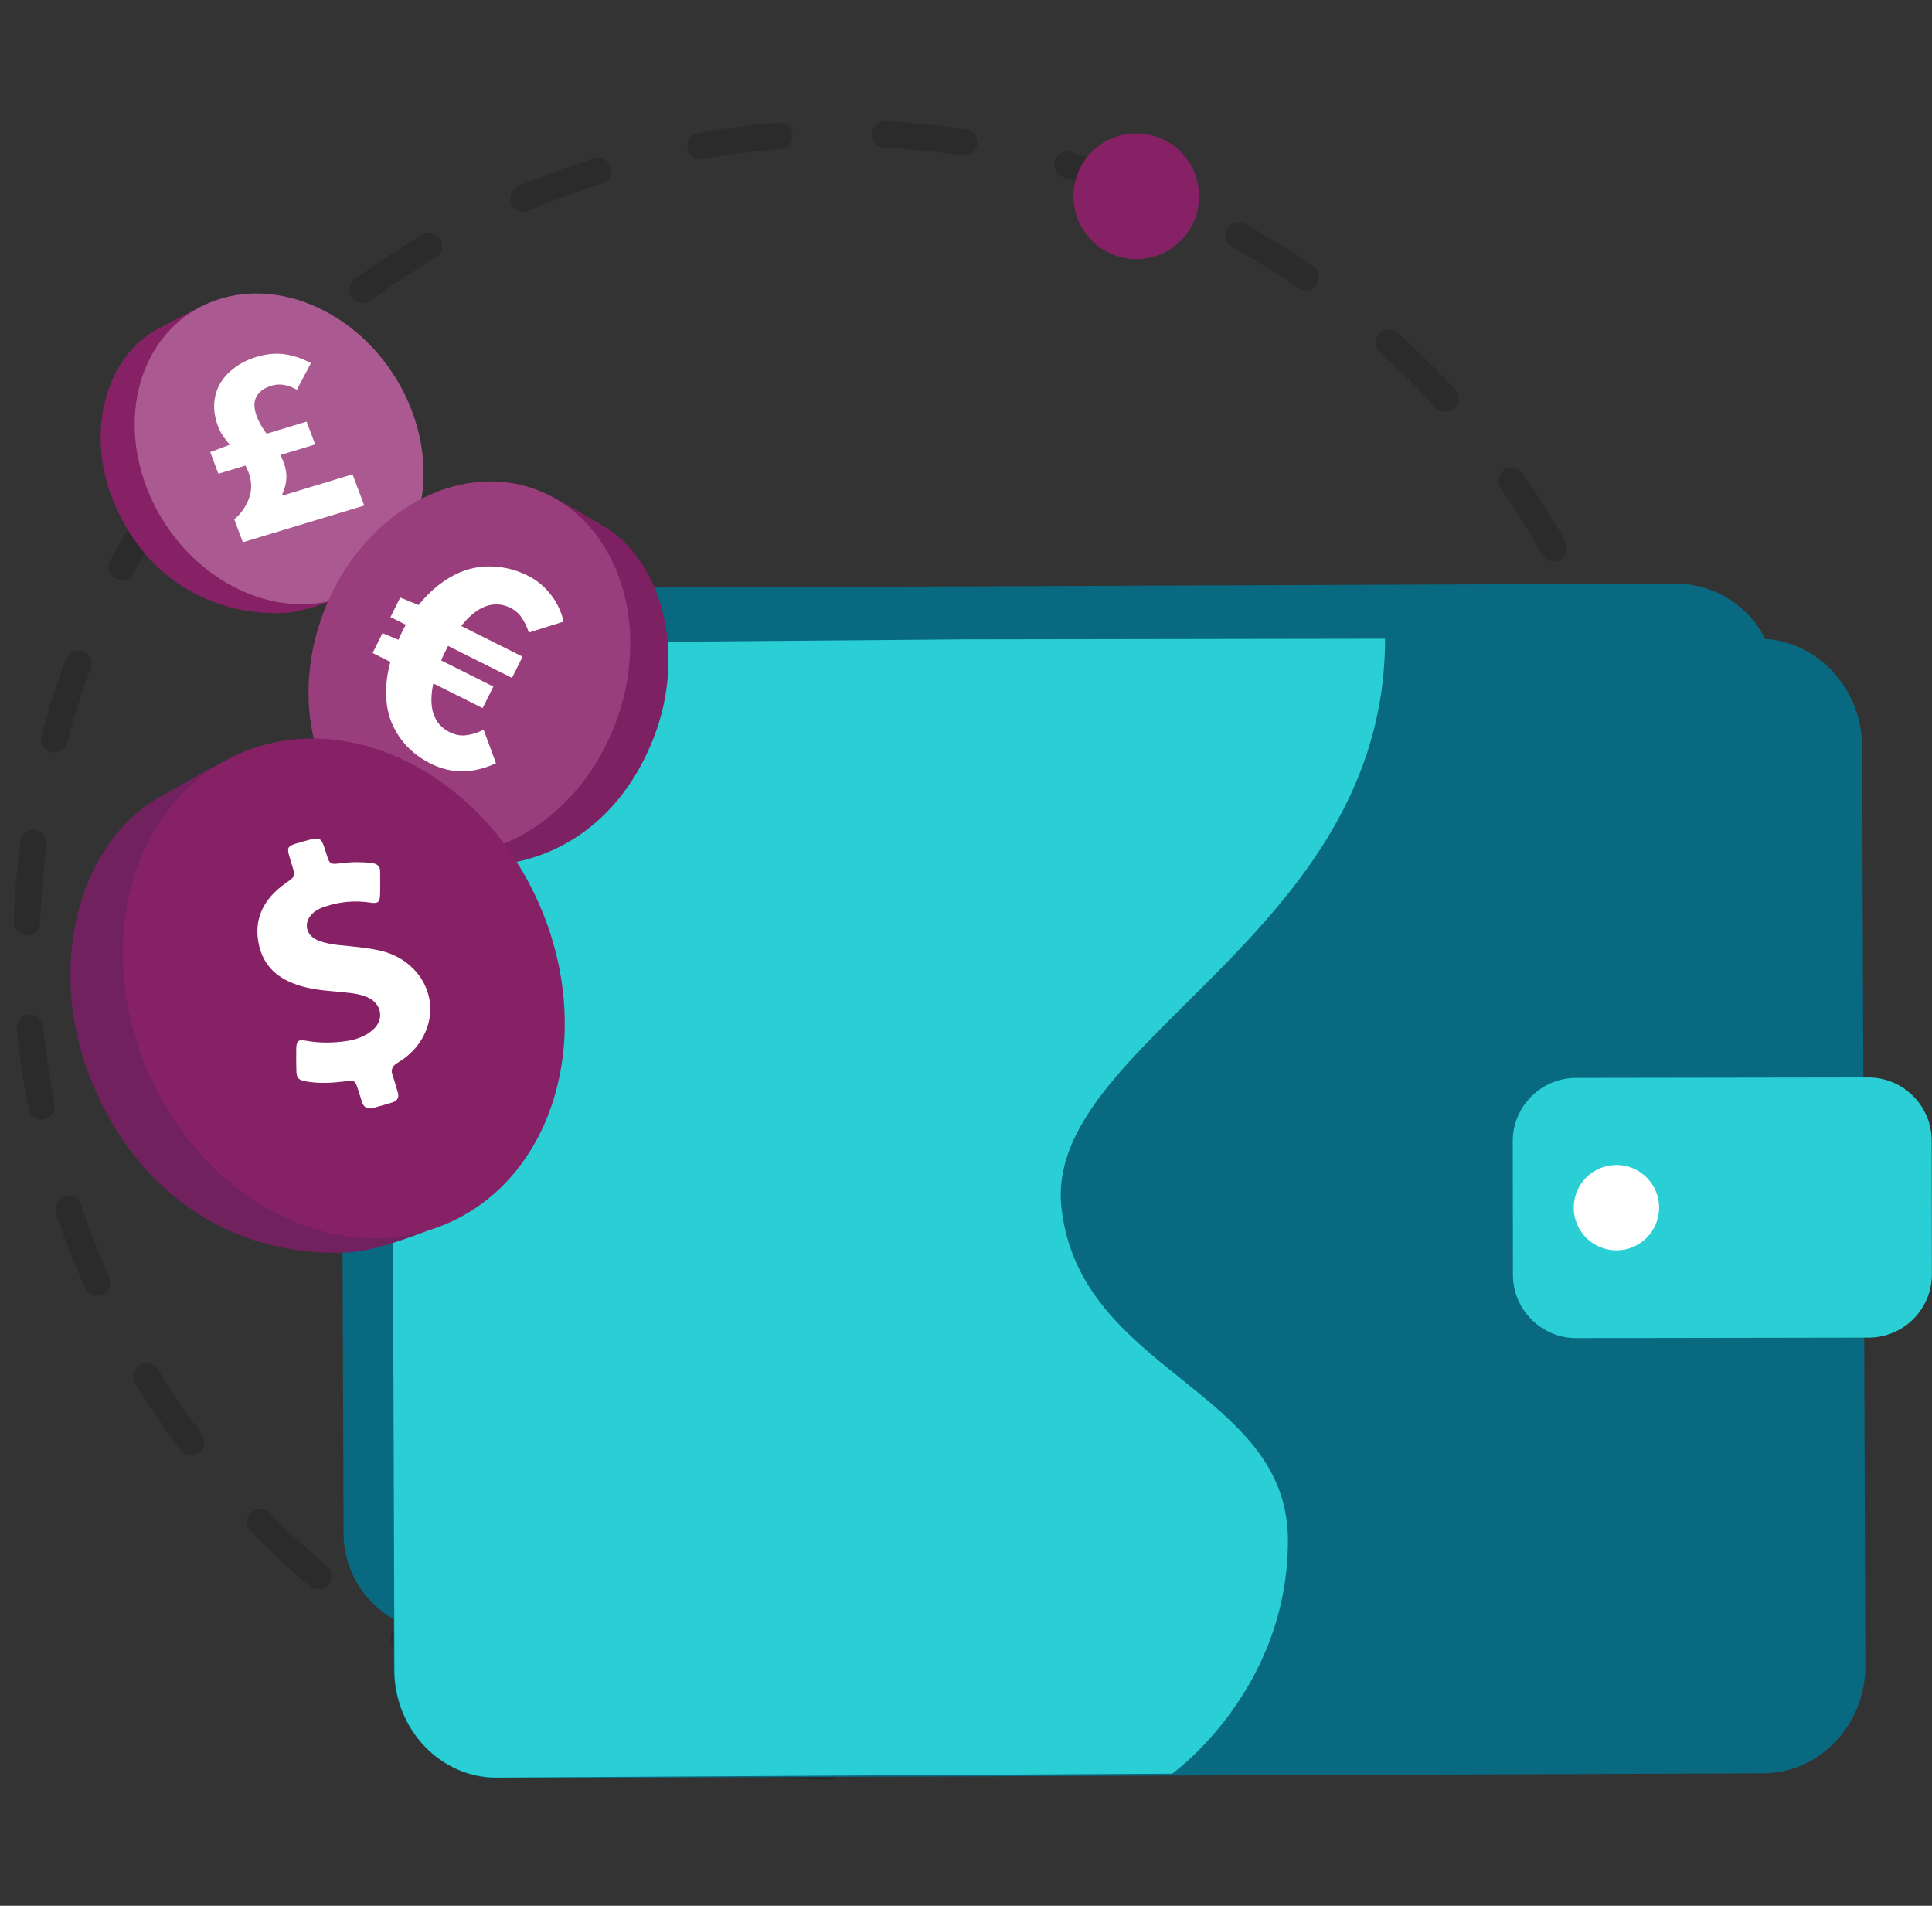 <svg width="73" height="72" viewBox="0 0 73 72" fill="none" xmlns="http://www.w3.org/2000/svg">
<rect x="0" y="0" width="73" height="72" fill="#333333" stroke="none"/>
<ellipse cx="31.857" cy="35.897" rx="30.857" ry="30.857" stroke="black" stroke-opacity="0.16" stroke-linecap="round" stroke-linejoin="round" stroke-dasharray="3 4"/>
<path d="M63.424 61.494L16.773 61.674C14.687 61.677 12.985 60.002 12.982 57.937L12.868 25.998C12.865 23.933 14.562 22.231 16.648 22.228L63.299 22.048C65.385 22.045 67.087 23.72 67.09 25.785L67.204 57.724C67.185 59.789 65.489 61.469 63.424 61.494Z" fill="#086981"/>
<path d="M66.616 66.995L18.782 67.177C16.653 67.18 14.908 65.355 14.883 63.118L14.765 28.404C14.761 26.167 15.188 24.317 19.92 24.309L66.463 24.13C68.593 24.127 70.338 25.952 70.363 28.189L70.481 62.903C70.506 65.14 68.767 66.992 66.616 66.995Z" fill="#086981"/>
<path d="M70.613 50.535L59.557 50.553C58.245 50.555 57.168 49.481 57.166 48.169L57.159 43.114C57.157 41.803 58.23 40.725 59.542 40.723L70.597 40.706C71.909 40.704 72.987 41.778 72.989 43.09L72.996 48.144C72.998 49.456 71.925 50.533 70.613 50.535Z" fill="#29CFD4"/>
<path d="M61.079 47.238C61.97 47.236 62.691 46.513 62.69 45.622C62.688 44.731 61.965 44.01 61.074 44.012C60.183 44.013 59.462 44.736 59.464 45.627C59.465 46.518 60.188 47.239 61.079 47.238Z" fill="white"/>
<path d="M36.331 24.155L19.942 24.288C15.21 24.295 14.783 26.145 14.786 28.382L14.904 63.096C14.908 65.333 16.653 67.18 18.804 67.155L44.291 67.008C44.291 67.008 48.673 63.883 48.664 58.183C48.656 52.483 40.783 51.85 40.106 45.614C39.43 39.378 52.35 35.379 52.333 24.13L36.331 24.155Z" fill="#29CFD4"/>
<path d="M42.934 9.787C44.245 9.787 45.308 8.725 45.308 7.414C45.308 6.103 44.245 5.04 42.934 5.04C41.623 5.04 40.56 6.103 40.56 7.414C40.56 8.725 41.623 9.787 42.934 9.787Z" fill="#872166"/>
<path d="M6.075 12.372C3.999 13.395 3.157 16.358 4.348 19.09C5.538 21.823 7.949 23.238 10.656 23.162C11.475 23.14 12.734 22.634 13.164 22.479C14.394 21.14 13.506 18.597 12.446 16.165C11.3 13.535 11.076 11.037 8.402 11.306C7.501 11.533 6.639 12.094 6.075 12.372Z" fill="#872166"/>
<path d="M8.108 11.359C5.411 12.334 4.317 15.63 5.664 18.721C7.01 21.813 10.288 23.529 12.985 22.555C15.681 21.581 16.775 18.285 15.429 15.193C14.082 12.101 10.804 10.385 8.108 11.359Z" fill="#AB5991"/>
<path d="M9.176 20.486L8.852 19.621C9.111 19.402 9.296 19.137 9.408 18.828C9.524 18.511 9.518 18.181 9.39 17.839C9.373 17.795 9.354 17.755 9.333 17.719C9.317 17.674 9.297 17.631 9.273 17.589L8.251 17.898L7.945 17.08L8.622 16.823L8.683 16.804C8.588 16.692 8.5 16.577 8.418 16.461C8.344 16.343 8.282 16.22 8.235 16.093C8.123 15.795 8.077 15.509 8.096 15.236C8.114 14.962 8.188 14.714 8.317 14.492C8.451 14.261 8.634 14.061 8.866 13.892C9.096 13.716 9.371 13.58 9.691 13.483C10.073 13.368 10.428 13.335 10.757 13.383C11.093 13.43 11.423 13.542 11.748 13.719L11.215 14.726C11.049 14.628 10.89 14.567 10.737 14.543C10.581 14.512 10.422 14.522 10.258 14.571C9.986 14.654 9.795 14.792 9.686 14.988C9.584 15.181 9.59 15.429 9.704 15.733C9.747 15.848 9.8 15.959 9.863 16.066C9.926 16.174 9.996 16.28 10.073 16.384L11.585 15.927L11.909 16.791L10.591 17.19C10.615 17.232 10.635 17.276 10.651 17.32C10.672 17.356 10.693 17.399 10.711 17.45C10.797 17.678 10.833 17.886 10.82 18.073C10.814 18.259 10.761 18.462 10.661 18.682L10.676 18.72L13.322 17.92L13.764 19.099L9.176 20.486Z" fill="white"/>
<path d="M22.657 19.788C24.99 21.051 25.976 24.629 24.689 27.9C23.402 31.17 20.733 32.837 17.71 32.706C16.795 32.666 15.382 32.039 14.899 31.846C13.506 30.215 14.458 27.168 15.603 24.257C16.841 21.11 17.053 18.107 20.043 18.471C21.052 18.758 22.023 19.445 22.657 19.788Z" fill="#7D2163"/>
<path d="M20.372 18.54C23.397 19.753 24.669 23.736 23.214 27.437C21.759 31.137 18.126 33.153 15.101 31.94C12.076 30.727 10.803 26.744 12.259 23.043C13.714 19.343 17.347 17.326 20.372 18.54Z" fill="#993D7D"/>
<path d="M16.273 28.848C15.595 28.508 15.109 28.007 14.816 27.345C14.534 26.68 14.512 25.9 14.75 25.006L14.079 24.671L14.452 23.921L15.058 24.171C15.076 24.116 15.096 24.067 15.117 24.024C15.139 23.981 15.162 23.934 15.188 23.883C15.213 23.832 15.236 23.785 15.258 23.742C15.283 23.691 15.31 23.646 15.339 23.606L14.754 23.313L15.122 22.575L15.82 22.857C16.109 22.495 16.417 22.202 16.745 21.977C17.077 21.745 17.42 21.582 17.773 21.488C18.134 21.398 18.497 21.376 18.861 21.422C19.229 21.462 19.594 21.572 19.954 21.753C20.279 21.915 20.561 22.147 20.799 22.447C21.038 22.747 21.204 23.092 21.298 23.483L19.983 23.896C19.914 23.69 19.826 23.506 19.717 23.343C19.616 23.184 19.472 23.057 19.284 22.963C18.974 22.808 18.658 22.79 18.337 22.91C18.023 23.033 17.72 23.279 17.428 23.648L19.745 24.808L19.345 25.611L16.931 24.403L16.817 24.631C16.788 24.689 16.761 24.743 16.736 24.794C16.711 24.844 16.689 24.897 16.671 24.951L18.642 25.938L18.236 26.752L16.374 25.82C16.277 26.268 16.277 26.648 16.375 26.959C16.48 27.274 16.684 27.507 16.987 27.659C17.196 27.764 17.402 27.803 17.604 27.778C17.813 27.756 18.037 27.687 18.275 27.571L18.741 28.835C18.319 29.031 17.899 29.132 17.48 29.14C17.065 29.14 16.663 29.043 16.273 28.848Z" fill="white"/>
<path d="M6.197 30.016C3.002 31.69 1.672 36.47 3.459 40.852C5.246 45.234 8.921 47.48 13.071 47.323C14.327 47.275 16.263 46.446 16.924 46.19C18.826 44.018 17.5 39.936 15.909 36.036C14.189 31.819 13.88 27.801 9.778 28.27C8.394 28.647 7.066 29.56 6.197 30.016Z" fill="#70215E"/>
<path d="M9.324 28.359C5.18 29.962 3.461 35.282 5.484 40.243C7.507 45.204 12.507 47.926 16.651 46.324C20.795 44.721 22.514 39.4 20.491 34.439C18.468 29.478 13.468 26.756 9.324 28.359Z" fill="#872166"/>
<path d="M14.305 35.9C13.827 35.8 13.339 35.759 12.854 35.711C12.572 35.683 12.296 35.636 12.035 35.535C11.52 35.337 11.442 34.8 11.869 34.459C11.99 34.362 12.129 34.302 12.274 34.253C12.833 34.064 13.402 34.01 13.987 34.099C14.279 34.145 14.352 34.084 14.361 33.806C14.37 33.513 14.362 33.221 14.364 32.928C14.365 32.731 14.259 32.631 14.056 32.606C13.684 32.561 13.316 32.558 12.945 32.605C12.46 32.667 12.46 32.666 12.322 32.224C12.129 31.602 12.129 31.602 11.47 31.788C11.375 31.815 11.279 31.84 11.184 31.869C10.88 31.963 10.843 32.03 10.925 32.326C10.961 32.459 11.006 32.589 11.045 32.723C11.162 33.114 11.158 33.109 10.806 33.356C9.954 33.954 9.554 34.737 9.794 35.741C10.006 36.631 10.668 37.085 11.556 37.301C12.103 37.435 12.666 37.446 13.223 37.514C13.441 37.54 13.653 37.58 13.853 37.663C14.441 37.901 14.544 38.544 14.053 38.937C13.791 39.148 13.482 39.268 13.143 39.322C12.62 39.404 12.099 39.415 11.575 39.32C11.269 39.263 11.201 39.32 11.194 39.62C11.189 39.878 11.193 40.136 11.197 40.394C11.202 40.741 11.26 40.807 11.629 40.866C12.098 40.939 12.568 40.912 13.037 40.853C13.404 40.807 13.419 40.819 13.529 41.163C13.58 41.318 13.628 41.477 13.678 41.632C13.741 41.829 13.876 41.916 14.092 41.86C14.335 41.795 14.58 41.726 14.821 41.651C15.019 41.591 15.089 41.46 15.03 41.268C14.965 41.055 14.909 40.836 14.835 40.624C14.757 40.41 14.823 40.27 15.026 40.15C15.494 39.875 15.848 39.494 16.063 39.013C16.662 37.683 15.828 36.218 14.305 35.9Z" fill="white"/>
</svg>
